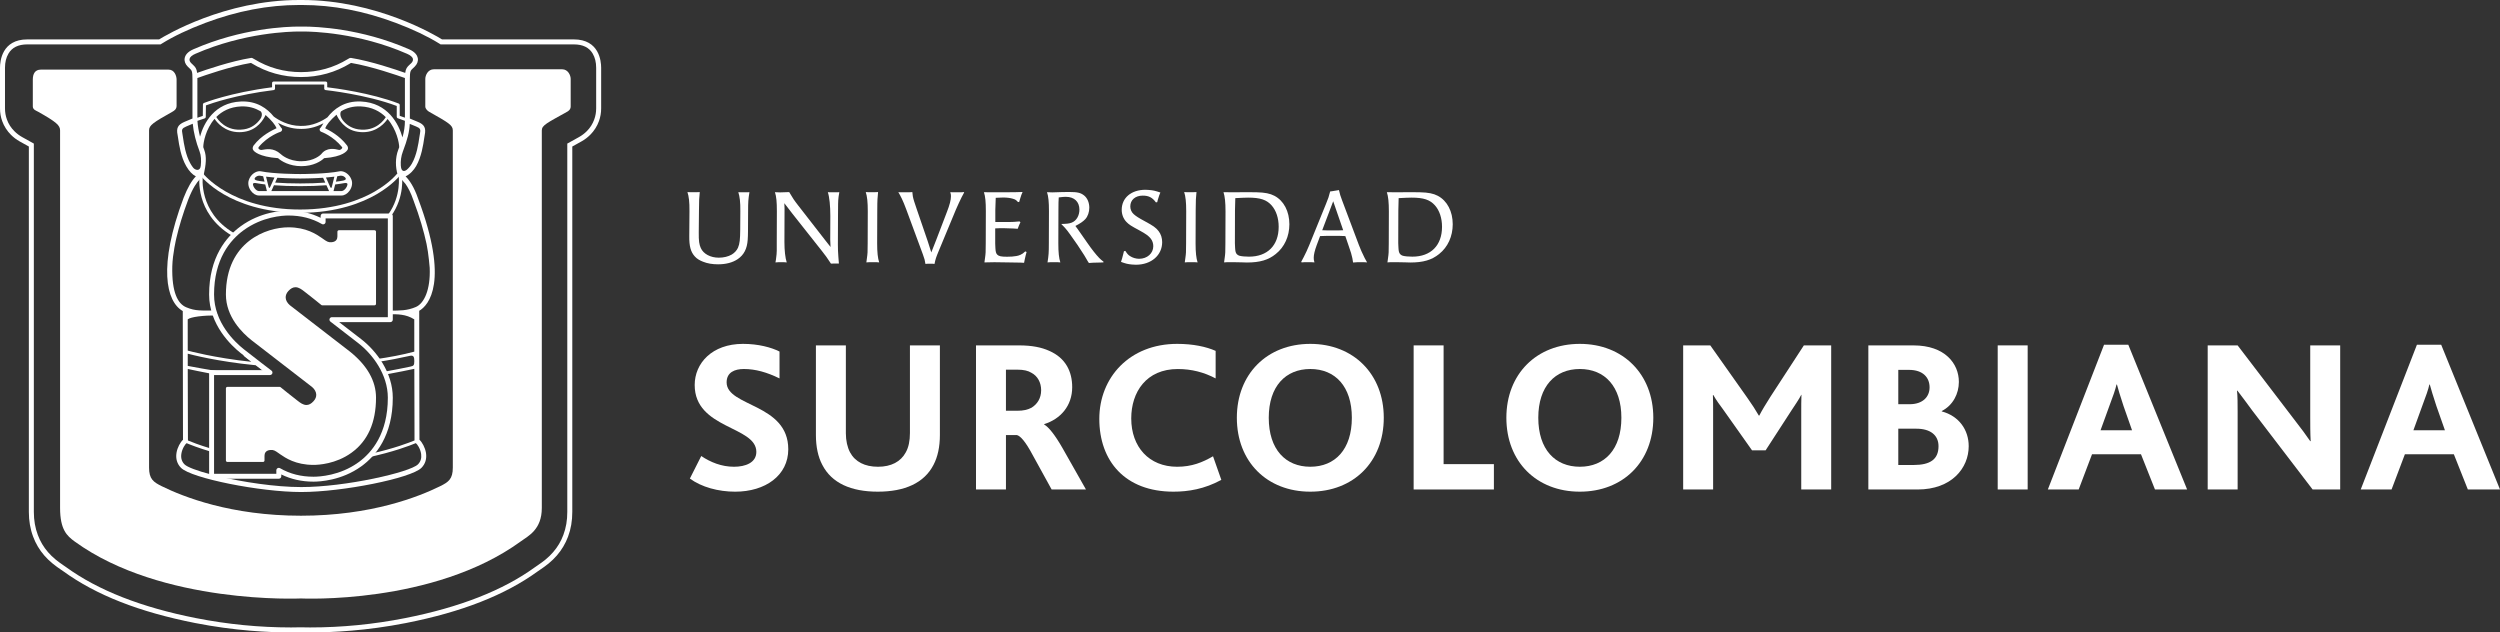 <?xml version="1.0" encoding="utf-8"?>
<svg width="229.869px" height="58.151px" viewBox="0 0 229.869 58.151" version="1.1" xmlns:xlink="http://www.w3.org/1999/xlink" xmlns="http://www.w3.org/2000/svg">
  <rect x="0" y="0" width="229.869" height="58.151" fill="#333333" stroke="none"/>
  <g id="usco" fill-opacity="1">
    <path d="M0 0L229.869 0L229.869 58.151L0 58.151L0 0Z" id="usco" fill="none" fill-rule="evenodd" stroke="none" />
    <g id="usco">
      <g id="Group-100">
        <g id="Group-99">
          <path d="M27.631 58.139C27.818 58.145 28.112 58.151 28.519 58.151C30.542 58.151 33.712 57.999 37.334 57.285C42.474 56.272 46.442 54.713 49.464 52.52C49.5 52.493 49.567 52.448 49.655 52.389L49.703 52.355C49.892 52.227 50.148 52.054 50.441 51.814C50.728 51.577 50.98 51.334 51.207 51.07C51.644 50.568 51.997 49.973 52.229 49.349C52.492 48.651 52.623 47.884 52.621 47.066L52.621 13.472L53.456 13.008C53.759 12.839 54.034 12.632 54.27 12.395C54.623 12.046 54.908 11.598 55.072 11.137C55.207 10.765 55.275 10.371 55.275 9.971L55.275 6.23C55.275 5.618 55.096 3.623 52.763 3.623L40.644 3.623C40.055 3.257 34.615 0 27.776 0L27.499 0C20.659 0 15.219 3.258 14.631 3.623L2.512 3.623C0.181 3.623 0 5.618 0 6.23L0 9.971C0 10.371 0.067 10.765 0.203 11.137C0.366 11.598 0.653 12.046 1.005 12.394C1.242 12.632 1.516 12.839 1.819 13.008L2.653 13.472L2.653 47.066C2.653 47.884 2.784 48.652 3.048 49.349C3.278 49.973 3.632 50.568 4.068 51.07C4.294 51.333 4.547 51.576 4.837 51.814C5.127 52.054 5.385 52.228 5.571 52.355L5.62 52.389C5.707 52.448 5.774 52.493 5.811 52.52C8.833 54.713 12.801 56.272 17.942 57.285C21.565 57.999 24.735 58.151 26.758 58.151C27.165 58.151 27.46 58.145 27.631 58.139L27.631 58.139ZM37.245 56.835C34.345 57.407 31.437 57.692 28.519 57.692C28.212 57.692 27.921 57.688 27.644 57.68L27.631 57.68L27.617 57.68C27.363 57.688 27.077 57.692 26.758 57.692C23.839 57.691 20.929 57.406 18.03 56.835C13.004 55.844 9.021 54.282 6.08 52.149C6.054 52.13 5.996 52.09 5.906 52.028L5.879 52.01L5.83 51.977L5.796 51.953C5.523 51.766 5.301 51.602 5.129 51.46C4.857 51.237 4.619 51.007 4.416 50.771C4.006 50.298 3.693 49.771 3.479 49.19C3.234 48.546 3.112 47.838 3.112 47.066L3.112 13.202L2.043 12.607C1.777 12.459 1.54 12.28 1.33 12.07C1.013 11.756 0.781 11.395 0.635 10.984C0.518 10.662 0.459 10.325 0.459 9.971L0.459 6.23C0.459 5.726 0.565 5.293 0.778 4.929C1.108 4.365 1.686 4.082 2.511 4.082L14.762 4.082L14.873 4.013C15.965 3.335 17.302 2.698 18.882 2.104C21.8 1.008 24.672 0.459 27.499 0.459L27.776 0.459C30.602 0.459 33.474 1.007 36.392 2.104C37.974 2.699 39.311 3.335 40.402 4.013L40.513 4.082L52.763 4.082C53.589 4.082 54.167 4.365 54.497 4.929C54.71 5.292 54.816 5.726 54.816 6.23L54.816 9.971C54.816 10.322 54.757 10.658 54.64 10.981C54.493 11.395 54.262 11.757 53.947 12.069C53.737 12.279 53.499 12.458 53.232 12.607L52.161 13.202L52.161 47.066C52.164 47.832 52.043 48.539 51.799 49.187C51.583 49.771 51.27 50.298 50.86 50.769C50.657 51.005 50.42 51.236 50.148 51.46C49.959 51.615 49.725 51.786 49.446 51.975L49.393 52.012C49.294 52.078 49.227 52.124 49.191 52.151C46.253 54.283 42.271 55.844 37.245 56.835L37.245 56.835Z" id="Vector" fill="#FFFFFF" fill-rule="evenodd" stroke="none" />
          <path d="M39.105 7.258L39.105 9.79C39.105 10.021 39.342 10.212 39.451 10.273C41.262 11.293 41.635 11.513 41.635 11.991L41.635 42.999C41.635 44.041 41.242 44.325 40.474 44.703C38.5 45.676 34.129 47.419 27.672 47.419C21.213 47.419 16.843 45.676 14.868 44.703C14.103 44.325 13.706 44.041 13.706 42.999L13.706 11.991C13.706 11.518 14.074 11.274 15.851 10.274C15.973 10.204 16.237 10.066 16.237 9.733L16.237 7.316C16.237 6.988 16.05 6.401 15.498 6.401L3.758 6.401C3.208 6.401 3.017 6.803 3.017 7.316L3.017 9.79C3.017 10.092 3.354 10.188 3.505 10.274C5.19 11.224 5.524 11.527 5.524 11.991L5.524 46.704C5.524 48.703 6.156 49.274 6.869 49.791C14.898 55.622 27.671 55.027 27.671 55.027C27.671 55.027 39.838 55.622 47.867 49.791C48.579 49.274 49.818 48.703 49.818 46.704L49.818 11.991C49.818 11.511 50.306 11.305 52.149 10.274C52.252 10.215 52.473 10.08 52.473 9.79L52.473 7.259C52.473 6.931 52.235 6.37 51.685 6.37L39.891 6.37C39.342 6.37 39.105 6.931 39.105 7.258L39.105 7.258Z" id="Shape" fill="#FFFFFF" stroke="none" />
          <path d="M28.827 42.746C27.176 42.746 26.245 42.103 25.744 41.757L25.611 41.663C25.304 41.446 25.152 41.34 24.842 41.375C24.411 41.422 24.321 41.691 24.321 41.909L24.321 42.339C24.321 42.414 24.26 42.476 24.183 42.476L20.91 42.476C20.834 42.476 20.772 42.414 20.772 42.339L20.772 35.709C20.772 35.633 20.834 35.572 20.91 35.572L25.713 35.572C25.743 35.572 25.774 35.583 25.799 35.603C25.81 35.613 26.972 36.556 27.339 36.828L27.415 36.886C27.596 37.027 27.874 37.238 28.176 37.238C28.403 37.238 28.615 37.126 28.827 36.891C29.008 36.695 29.092 36.484 29.077 36.263C29.063 36.025 28.927 35.784 28.698 35.586L23.147 31.298C22.261 30.601 20.772 29.126 20.772 27.078C20.772 22.194 24.531 20.901 26.519 20.901C28.17 20.901 29.099 21.546 29.602 21.891L29.734 21.984C30.041 22.2 30.19 22.304 30.504 22.271C30.934 22.224 31.024 21.955 31.024 21.737L31.024 21.308C31.024 21.231 31.086 21.169 31.161 21.169L34.436 21.169C34.512 21.169 34.574 21.231 34.574 21.308L34.574 27.936C34.574 28.014 34.512 28.074 34.436 28.074L29.633 28.074C29.602 28.074 29.572 28.063 29.547 28.044C29.535 28.035 28.373 27.089 28.006 26.819L27.928 26.76C27.747 26.621 27.472 26.409 27.17 26.409C26.942 26.409 26.731 26.522 26.517 26.755C26.338 26.951 26.254 27.163 26.268 27.384C26.282 27.623 26.418 27.862 26.647 28.06L32.199 32.348C33.776 33.621 34.574 35.039 34.574 36.568C34.574 38.849 33.814 40.551 32.315 41.631C30.882 42.665 29.283 42.746 28.827 42.746L28.827 42.746Z" id="Shape" fill="#FFFFFF" stroke="none" />
          <g id="Group-92" transform="translate(15.369 2.443)">
            <path d="M13.458 41.844C12.383 41.844 11.387 41.622 10.494 41.182L10.494 41.349C10.494 41.475 10.392 41.575 10.266 41.575L4.087 41.575C3.963 41.575 3.86 41.475 3.86 41.349L3.86 31.815C3.86 31.69 3.963 31.589 4.087 31.589L8.786 31.589C8.203 31.142 7.279 30.432 6.759 30.019C5.888 29.326 3.859 27.414 3.859 24.637C3.859 21.207 5.431 19.337 6.748 18.371C8.588 17.024 10.581 16.919 11.149 16.919C12.225 16.919 13.219 17.142 14.113 17.584L14.113 17.415C14.113 17.29 14.214 17.189 14.339 17.189L20.519 17.189C20.644 17.189 20.747 17.29 20.747 17.415L20.747 26.948C20.747 27.075 20.644 27.176 20.519 27.176L15.815 27.176C16.334 27.576 17.146 28.203 17.845 28.743C19.247 29.829 20.747 31.813 20.747 34.126C20.747 37.619 19.17 39.488 17.847 40.44C16.042 41.742 14.031 41.844 13.458 41.844L13.458 41.844ZM10.266 40.577C10.306 40.577 10.344 40.587 10.379 40.606C11.301 41.134 12.308 41.39 13.458 41.39C13.997 41.39 15.886 41.295 17.582 40.071C18.82 39.18 20.292 37.426 20.292 34.126C20.292 31.978 18.884 30.122 17.567 29.103C16.439 28.227 15.012 27.127 15.012 27.127C14.935 27.068 14.904 26.967 14.935 26.874C14.967 26.782 15.052 26.72 15.151 26.72L20.292 26.72L20.292 17.641L14.569 17.641L14.569 17.958C14.569 18.041 14.526 18.114 14.454 18.156C14.384 18.195 14.299 18.197 14.228 18.156C13.307 17.63 12.3 17.373 11.149 17.373C10.618 17.373 8.747 17.472 7.017 18.738C5.784 19.639 4.313 21.396 4.313 24.636C4.313 27.215 6.221 29.01 7.042 29.662C7.833 30.293 9.577 31.621 9.595 31.635C9.672 31.693 9.702 31.794 9.672 31.887C9.64 31.979 9.553 32.041 9.457 32.041L4.313 32.041L4.313 41.12L10.039 41.12L10.039 40.802C10.039 40.721 10.082 40.648 10.151 40.606C10.187 40.587 10.226 40.577 10.266 40.577L10.266 40.577Z" id="Shape" fill="#FFFFFF" fill-rule="evenodd" stroke="none" />
            <path d="M5.967 19.232C4.175 18.178 3.457 16.746 3.17 15.73C2.859 14.627 2.973 13.781 2.977 13.746L3.275 13.788C3.271 13.82 2.867 17.059 6.121 18.972L5.967 19.232L5.967 19.232Z" id="Shape" fill="#FFFFFF" stroke="none" />
            <path d="M20.593 17.422L20.347 17.247C21.557 15.549 21.287 13.72 21.284 13.702L21.584 13.661C21.596 13.738 21.873 15.628 20.593 17.422L20.593 17.422Z" id="Shape" fill="#FFFFFF" stroke="none" />
            <path d="M12.23 17.125C8.848 17.125 6.538 16.196 5.195 15.417C3.735 14.567 3.086 13.725 3.058 13.69L3.298 13.506C3.325 13.539 5.904 16.823 12.23 16.823C15.537 16.823 17.79 15.921 19.095 15.165C20.512 14.345 21.155 13.514 21.161 13.506L21.402 13.69C21.374 13.725 20.724 14.568 19.264 15.417C17.923 16.196 15.614 17.125 12.23 17.125L12.23 17.125Z" id="Shape" fill="#FFFFFF" stroke="none" />
            <path d="M23.2 37.993C23.2 37.755 23.198 37.293 23.195 36.662C23.191 35.146 23.183 32.706 23.181 30.024L23.181 29.842C23.18 28.827 23.177 27.177 23.177 26.134C24.043 25.634 25.96 23.483 23.079 15.833C22.697 14.716 22.256 14.098 21.924 13.774C22.344 13.573 22.685 13.188 22.889 12.836C23.386 11.979 23.55 10.855 23.637 10.251C23.656 10.123 23.669 10.022 23.684 9.959C23.815 9.331 23.649 9.008 23.066 8.769L22.316 8.457L22.316 4.813C22.316 4.095 22.383 4.036 22.602 3.835C22.648 3.791 22.704 3.743 22.763 3.682C22.998 3.448 23.098 3.169 23.045 2.895C22.998 2.662 22.82 2.332 22.233 2.082C17.803 0.149 13.688 0 12.531 0C12.405 0 12.335 0.002 12.334 0.002C12.323 0.002 12.251 0 12.125 0C10.969 0 6.855 0.149 2.425 2.082C1.835 2.332 1.659 2.662 1.614 2.895C1.559 3.169 1.659 3.448 1.893 3.682C1.947 3.738 2.001 3.785 2.047 3.828C2.268 4.033 2.327 4.086 2.327 4.813L2.328 8.454C2.151 8.524 1.843 8.65 1.571 8.771C0.989 9.027 0.828 9.338 0.96 9.959C0.973 10.022 0.989 10.123 1.007 10.251C1.094 10.855 1.258 11.979 1.755 12.836C2.025 13.3 2.318 13.607 2.64 13.772C2.256 14.162 1.874 14.825 1.519 15.732C-0.856 22.037 -0.101 25.287 1.436 26.157C1.438 30.029 1.446 34.581 1.454 36.667C1.455 37.296 1.456 37.755 1.457 37.994C1.215 38.211 0.94 38.701 0.86 39.192C0.772 39.736 0.916 40.215 1.276 40.576C2.231 41.531 8.532 42.797 12.327 42.797C16.124 42.797 22.422 41.531 23.38 40.576C23.739 40.215 23.884 39.736 23.798 39.192C23.718 38.702 23.441 38.212 23.2 37.993L23.2 37.993ZM22.894 9.189C23.276 9.346 23.327 9.449 23.241 9.867C23.225 9.936 23.208 10.047 23.188 10.187C23.106 10.761 22.949 11.83 22.497 12.609C22.388 12.798 22.224 13.007 22.027 13.172C21.899 13.28 21.527 13.464 21.485 12.792C21.457 12.351 21.513 11.914 21.676 11.484C22.093 10.386 22.27 9.695 22.308 8.948L22.894 9.189L22.894 9.189ZM17.824 6.89C16.289 6.813 15.314 7.597 14.737 8.346C14.292 8.658 13.389 9.17 12.275 9.136C11.126 9.136 10.217 8.582 9.8 8.274C9.216 7.546 8.254 6.817 6.766 6.89C4.36 7.002 3.367 8.86 3.023 10.118C2.897 9.616 2.815 9.132 2.784 8.67L3.458 8.442C3.512 8.424 3.55 8.371 3.551 8.313L3.566 7.248C4.027 7.078 6.33 6.265 9.799 5.84C9.869 5.83 9.918 5.772 9.918 5.704L9.918 5.331L14.444 5.331L14.444 5.704C14.444 5.774 14.497 5.833 14.566 5.84C14.605 5.844 18.304 6.241 21.111 7.302L21.111 8.299C21.111 8.355 21.145 8.405 21.196 8.427C21.206 8.429 21.417 8.516 21.862 8.666C21.858 9.178 21.796 9.629 21.637 10.191C21.294 8.954 20.294 7.003 17.824 6.89L17.824 6.89ZM20.102 8.327C19.97 8.551 19.199 9.691 17.574 9.45C16.886 9.346 16.415 8.966 16.135 8.594C15.83 8.193 15.925 7.833 16.015 7.779C16.479 7.496 17.068 7.308 17.802 7.341C18.831 7.391 19.573 7.796 20.102 8.327L20.102 8.327ZM14.154 9.67C14.166 9.674 15.231 10.037 16.087 11.088C16.155 11.187 15.938 11.379 15.784 11.338C15.434 11.247 14.666 11.08 14.177 11.719C14.173 11.725 14.167 11.729 14.164 11.735C14.116 11.785 13.523 12.383 12.338 12.383C11.132 12.383 10.476 11.757 10.442 11.723C9.754 11.102 9.096 11.284 8.704 11.34C8.516 11.367 8.313 11.23 8.421 11.074C9.282 10.035 10.418 9.676 10.43 9.672C10.538 9.627 10.596 9.507 10.561 9.395C10.556 9.386 10.45 9.291 10.197 8.856C10.71 9.135 11.425 9.409 12.27 9.409C12.309 9.41 12.344 9.41 12.384 9.41C13.189 9.41 13.876 9.157 14.372 8.891C14.134 9.309 14.032 9.386 14.028 9.395C13.995 9.505 14.05 9.623 14.154 9.67L14.154 9.67ZM8.557 8.512C8.279 8.902 7.799 9.34 7.059 9.45C5.397 9.696 4.629 8.498 4.519 8.313C5.04 7.788 5.772 7.39 6.785 7.343C7.516 7.31 8.093 7.504 8.561 7.771C8.725 7.862 8.787 8.191 8.557 8.512L8.557 8.512ZM2.779 4.731C3.39 4.511 5.801 3.662 7.711 3.342C7.725 3.351 7.744 3.362 7.762 3.374C9.139 4.216 10.668 4.641 12.309 4.641C13.948 4.641 15.477 4.216 16.853 3.374C16.874 3.362 16.891 3.35 16.905 3.342C18.816 3.662 21.248 4.511 21.863 4.731C21.863 4.759 21.862 4.787 21.862 4.815L21.862 8.376C21.632 8.298 21.472 8.24 21.384 8.207L21.384 7.208C21.384 7.151 21.35 7.1 21.296 7.079C18.737 6.093 15.395 5.662 14.718 5.581L14.718 5.195C14.718 5.119 14.657 5.057 14.581 5.057L9.781 5.057C9.706 5.057 9.646 5.119 9.646 5.195L9.646 5.583C5.806 6.068 3.403 7.017 3.378 7.027C3.326 7.048 3.293 7.097 3.291 7.153L3.277 8.214L2.779 8.383L2.779 4.814C2.78 4.786 2.779 4.759 2.779 4.731L2.779 4.731ZM2.214 3.363C2.142 3.291 2.026 3.146 2.058 2.982C2.094 2.804 2.285 2.635 2.607 2.499C7.069 0.552 11.319 0.454 12.125 0.454C12.252 0.454 12.318 0.455 12.336 0.455C12.338 0.455 12.406 0.454 12.531 0.454C13.338 0.454 17.59 0.552 22.054 2.501C22.371 2.635 22.566 2.805 22.6 2.982C22.631 3.146 22.517 3.291 22.444 3.363C22.391 3.417 22.341 3.462 22.296 3.502C22.058 3.72 21.939 3.868 21.889 4.259C21.092 3.977 18.749 3.179 16.905 2.882C16.892 2.881 16.881 2.881 16.868 2.881C16.794 2.881 16.748 2.906 16.618 2.987C15.314 3.785 13.863 4.188 12.311 4.188C10.755 4.188 9.305 3.785 8 2.987C7.848 2.893 7.799 2.87 7.713 2.882C5.872 3.179 3.548 3.975 2.757 4.259C2.71 3.862 2.59 3.713 2.354 3.496C2.312 3.457 2.265 3.414 2.214 3.363L2.214 3.363ZM2.391 12.973C2.308 12.869 2.228 12.748 2.147 12.608C1.694 11.829 1.538 10.761 1.455 10.186C1.436 10.046 1.418 9.936 1.404 9.865C1.317 9.454 1.366 9.359 1.755 9.187C1.957 9.097 2.181 9.005 2.354 8.934C2.432 9.744 2.644 10.6 2.982 11.484C3.126 11.862 3.143 12.314 3.091 12.803C3.032 13.35 2.572 13.201 2.391 12.973L2.391 12.973ZM23.058 40.256C22.335 40.981 16.394 42.342 12.328 42.342C9.956 42.342 6.944 41.879 4.703 41.348L4.021 41.348L4.021 41.177C2.769 40.85 1.856 40.511 1.598 40.256C1.349 40.007 1.251 39.687 1.303 39.306C1.371 38.792 1.689 38.365 1.785 38.31C1.788 38.308 1.79 38.306 1.793 38.306C2.112 38.441 2.883 38.75 4.021 39.086L4.021 38.799C2.952 38.48 2.219 38.188 1.912 38.057C1.912 37.846 1.91 37.362 1.908 36.664C1.904 35.446 1.898 33.588 1.894 31.481C2.289 31.565 3.127 31.746 4.021 31.914L4.021 31.814L5.036 31.755C3.8 31.544 2.379 31.306 1.894 31.201C1.894 30.832 1.893 30.459 1.893 30.078C2.24 30.171 4.665 30.802 8.143 31.141C8.451 31.378 8.759 31.616 9.021 31.814L9.39 31.814C9.39 31.814 7.937 30.706 7.071 30.027C7.001 30.125 7.018 30.26 7.112 30.335C7.284 30.472 7.501 30.642 7.734 30.824C4.266 30.452 1.954 29.81 1.923 29.801C1.913 29.799 1.904 29.8 1.893 29.799C1.893 28.859 1.891 27.887 1.891 26.922C2.18 26.682 3.373 26.558 4.476 26.558C4.546 26.558 4.606 26.609 4.647 26.558C4.587 26.437 4.53 26.352 4.477 26.226L4.476 26.104C3.134 26.104 2.619 26.176 1.751 25.809C0.991 25.489 0.414 24.468 0.473 22.042C0.502 20.895 0.84 19.475 0.84 19.475C1.081 18.428 1.437 17.24 1.943 15.897C2.365 14.821 2.741 14.309 2.988 14.065L3.358 13.647C3.571 12.682 3.653 11.976 3.404 11.322C3.376 11.244 3.349 11.165 3.321 11.088C3.321 10.655 3.548 9.422 4.361 8.485C4.55 8.777 5.274 9.711 6.629 9.711C6.778 9.711 6.933 9.701 7.094 9.676C8.312 9.495 8.868 8.536 9.05 8.13C9.625 8.646 9.935 9.035 10.06 9.344C9.649 9.548 8.687 9.973 7.947 10.939L7.947 10.94C7.945 10.941 7.945 10.941 7.945 10.941C7.939 10.948 7.78 11.197 7.929 11.37L7.929 11.372L7.929 11.373C7.978 11.463 8.428 11.975 10.196 12.101C10.488 12.367 11.232 12.836 12.339 12.836C13.459 12.836 14.163 12.366 14.432 12.101C16.221 11.968 16.529 11.414 16.58 11.342C16.685 11.197 16.597 11.004 16.55 10.941C15.813 9.979 14.915 9.555 14.529 9.35C14.654 9.037 14.973 8.627 15.571 8.104C15.744 8.493 16.293 9.491 17.539 9.675C17.703 9.7 17.858 9.711 18.004 9.711C19.341 9.711 20.061 8.802 20.265 8.499C21.108 9.461 21.336 10.726 21.336 11.087L21.339 11.09C21.312 11.165 21.284 11.242 21.252 11.321C20.961 12.083 20.986 12.928 21.198 13.646L21.918 14.469C22.143 14.789 22.406 15.27 22.651 15.987C23.227 17.519 23.605 18.846 23.851 19.986C24.036 20.838 24.142 22.192 24.142 22.192C24.22 24.198 23.63 25.454 22.871 25.782C22.064 26.131 21.382 26.116 20.477 26.116C20.467 26.116 20.46 26.119 20.451 26.12L20.451 26.222L20.428 26.222C20.428 26.348 20.269 26.448 20.395 26.448C21.166 26.448 21.954 26.431 22.722 26.921C22.722 27.933 22.724 28.908 22.725 29.89C21.622 30.187 20.403 30.41 19.224 30.579C19.282 30.659 19.337 30.744 19.394 30.83C20.396 30.679 21.4 30.483 22.303 30.279C22.651 30.199 22.726 30.356 22.726 30.756C22.726 31.155 22.662 31.204 22.35 31.268C21.784 31.387 20.826 31.584 19.905 31.746C19.944 31.832 19.985 31.918 20.02 32.005C21.137 31.805 22.289 31.563 22.727 31.47C22.732 33.569 22.739 35.425 22.742 36.663C22.742 37.357 22.744 37.844 22.744 38.055C22.275 38.251 20.835 38.808 18.721 39.274C18.614 39.398 18.504 39.517 18.393 39.625C20.754 39.137 22.363 38.512 22.861 38.303C22.864 38.306 22.866 38.308 22.87 38.31C22.968 38.364 23.284 38.792 23.355 39.306C23.406 39.688 23.307 40.007 23.058 40.256L23.058 40.256ZM15.964 13.297C15.924 13.297 15.888 13.301 15.858 13.307C14.645 13.553 12.474 13.56 12.235 13.56C11.994 13.56 9.825 13.553 8.611 13.307C8.578 13.302 8.543 13.297 8.504 13.297C8.153 13.297 7.685 13.581 7.51 14.11C7.405 14.42 7.475 14.788 7.696 15.095C7.895 15.371 8.169 15.534 8.429 15.534L12.234 15.534L16.037 15.534C16.299 15.534 16.571 15.37 16.771 15.095C16.991 14.788 17.061 14.42 16.959 14.11C16.782 13.582 16.314 13.297 15.964 13.297L15.964 13.297ZM15.642 13.764C15.745 13.747 15.844 13.724 15.938 13.711C16.098 13.689 16.339 13.774 16.425 13.971C16.442 14.012 16.429 14.109 16.193 14.16C16.026 14.196 15.8 14.227 15.516 14.261L15.642 13.764L15.642 13.764ZM10.13 13.901C11.113 13.968 12.235 13.971 12.235 13.971C12.235 13.971 13.355 13.968 14.337 13.901L14.539 14.347C13.851 14.398 13.032 14.425 12.235 14.425C11.437 14.425 10.618 14.398 9.929 14.347L10.13 13.901L10.13 13.901ZM8.044 13.971C8.131 13.774 8.37 13.689 8.531 13.711C8.625 13.724 8.724 13.747 8.826 13.764L8.953 14.261C8.667 14.227 8.443 14.196 8.274 14.16C8.041 14.108 8.026 14.012 8.044 13.971L8.044 13.971ZM8.43 15.124C8.308 15.124 8.146 15.015 8.032 14.854C7.962 14.759 7.917 14.656 7.893 14.556C7.858 14.405 7.973 14.359 8.157 14.39C8.361 14.425 8.641 14.476 9.019 14.518L9.172 15.124L8.43 15.124L8.43 15.124ZM9.323 14.718C9.279 14.548 9.093 13.802 9.093 13.802C9.341 13.833 9.603 13.86 9.867 13.881C9.867 13.881 9.547 14.595 9.49 14.718C9.426 14.858 9.37 14.897 9.323 14.718L9.323 14.718ZM12.235 15.124L9.581 15.124L9.821 14.589L9.824 14.59C10.54 14.646 11.398 14.673 12.235 14.673C13.071 14.673 13.927 14.646 14.645 14.59L14.645 14.589L14.887 15.124L12.235 15.124L12.235 15.124ZM14.978 14.718C14.922 14.594 14.601 13.881 14.601 13.881C14.865 13.86 15.129 13.833 15.376 13.802C15.376 13.802 15.19 14.548 15.147 14.718C15.1 14.897 15.042 14.858 14.978 14.718L14.978 14.718ZM16.437 14.854C16.322 15.015 16.161 15.124 16.038 15.124L15.297 15.124L15.45 14.518C15.827 14.476 16.109 14.425 16.311 14.39C16.495 14.359 16.611 14.405 16.575 14.556C16.552 14.656 16.507 14.759 16.437 14.854L16.437 14.854Z" id="Shape" fill="#FFFFFF" fill-rule="evenodd" stroke="none" />
          </g>
        </g>
      </g>
      <g id="Group-90" transform="translate(63.209 17.449)">
        <path d="M5.577 1.976L5.567 3.812C5.567 4.091 5.557 4.359 5.54 4.6C5.484 5.426 5.195 5.983 4.63 6.372C4.166 6.688 3.552 6.854 2.821 6.854C2.302 6.854 1.837 6.781 1.43 6.614C1.143 6.502 0.873 6.354 0.678 6.131C0.297 5.713 0.158 5.185 0.168 4.257L0.186 1.966C0.195 1.122 0.131 0.612 0 0.213L0.234 0.223L0.836 0.223L1.133 0.213L1.078 0.891C1.067 1.048 1.067 1.382 1.06 1.893L1.04 3.887C1.031 4.741 1.079 5.009 1.225 5.353C1.467 5.9 2.117 6.244 2.885 6.244C3.34 6.244 3.749 6.141 4.074 5.956C4.334 5.798 4.538 5.575 4.649 5.325C4.807 4.953 4.845 4.564 4.853 3.646L4.863 1.976C4.873 1.132 4.808 0.622 4.677 0.222L4.919 0.232L5.438 0.232L5.7 0.222C5.596 0.881 5.577 1.075 5.577 1.976L5.577 1.976Z" id="Shape" fill="#FFFFFF" stroke="none" />
        <path d="M13.898 0.63C13.871 0.853 13.852 1.075 13.852 1.306C13.852 1.493 13.843 1.864 13.843 2.421L13.833 5.036C13.833 5.185 13.833 5.37 13.843 5.602C13.871 6.085 13.88 6.261 13.926 6.781L13.575 6.781L13.194 6.789C12.842 6.252 12.694 6.047 12.386 5.658L9.65 2.198L8.908 1.234L8.928 1.707L8.917 4.806C8.917 5.575 8.992 6.271 9.13 6.68L8.889 6.661L8.361 6.661L8.092 6.68C8.13 6.494 8.148 6.356 8.156 6.262C8.185 6.049 8.212 5.826 8.212 5.594L8.212 4.795L8.222 1.966C8.222 1.122 8.176 0.621 8.046 0.222L8.527 0.241L9.355 0.213C9.678 0.77 9.818 0.974 10.179 1.438L12.638 4.601L13.157 5.26L13.129 4.601L13.138 2.413C13.138 1.485 13.055 0.659 12.908 0.222L13.129 0.232L13.696 0.232L13.965 0.222C13.926 0.407 13.908 0.537 13.898 0.63L13.898 0.63Z" id="Shape" fill="#FFFFFF" stroke="none" />
        <path d="M17.388 6.66L16.711 6.66L16.451 6.678L16.506 6.261C16.561 5.862 16.572 5.769 16.572 4.915L16.581 1.965C16.581 1.139 16.525 0.611 16.396 0.211L16.628 0.222L17.231 0.222L17.528 0.211L17.472 0.89C17.463 1.047 17.454 1.381 17.454 1.891L17.443 4.925C17.443 5.769 17.501 6.279 17.63 6.678L17.388 6.66L17.388 6.66Z" id="Shape" fill="#FFFFFF" stroke="none" />
        <path d="M25.205 0.696L24.953 1.224L24.695 1.799L23.126 5.575C22.849 6.243 22.812 6.355 22.718 6.818L22.523 6.799L22.116 6.799L21.882 6.818C21.827 6.475 21.809 6.373 21.643 5.929L20.131 1.837C19.815 0.974 19.584 0.538 19.389 0.222L19.621 0.232L20.354 0.232L20.678 0.212C20.696 0.38 20.704 0.509 20.722 0.593C20.761 0.826 20.881 1.206 21.076 1.762L22.096 4.74L22.421 5.76L22.857 4.656L23.858 2.04C24.11 1.39 24.229 0.945 24.229 0.593C24.229 0.463 24.22 0.389 24.166 0.222L24.461 0.232L25.157 0.232L25.425 0.212L25.443 0.25C25.334 0.445 25.25 0.593 25.205 0.696L25.205 0.696Z" id="Shape" fill="#FFFFFF" stroke="none" />
        <path d="M31.102 6.02L31.019 6.381L30.953 6.715C30.785 6.706 30.664 6.697 30.59 6.697C30.553 6.697 30.183 6.688 29.47 6.679L28.226 6.661L27.307 6.679L27.363 6.262C27.418 5.853 27.428 5.77 27.428 4.916L27.437 1.966C27.437 1.121 27.392 0.621 27.261 0.222L27.752 0.23L29.042 0.23C30.091 0.23 30.193 0.222 30.814 0.203L30.693 0.5L30.572 0.88L30.508 1.112L30.395 1.131C30.23 0.945 30.145 0.889 29.924 0.824C29.672 0.749 29.367 0.712 29.022 0.712C28.875 0.712 28.625 0.722 28.346 0.739L28.308 1.862L28.308 2.966L29.532 2.966C29.923 2.966 30.09 2.948 30.534 2.91L30.618 2.984L30.487 3.272L30.366 3.588C30.182 3.569 30.042 3.56 29.95 3.56C29.634 3.542 29.337 3.532 29.04 3.532C28.79 3.532 28.669 3.532 28.298 3.551L28.298 4.942C28.298 5.053 28.307 5.193 28.316 5.369C28.335 5.703 28.372 5.842 28.483 5.962C28.632 6.11 28.844 6.157 29.384 6.157C29.726 6.157 29.994 6.139 30.246 6.092C30.365 6.073 30.496 6.036 30.617 5.981C30.783 5.906 30.876 5.841 31.062 5.665L31.183 5.721L31.102 6.02L31.102 6.02Z" id="Shape" fill="#FFFFFF" stroke="none" />
        <path d="M38.249 6.678L38.008 6.688L37.303 6.706L36.913 6.733L36.803 6.567L36.681 6.354C36.635 6.262 36.561 6.15 36.477 6.01C36.086 5.379 35.678 4.795 35.187 4.109C34.771 3.524 34.594 3.375 34.371 3.145C34.816 3.135 35.095 3.116 35.326 3.023C35.772 2.856 36.041 2.365 36.041 1.826C36.041 1.112 35.577 0.648 34.798 0.648C34.631 0.648 34.482 0.658 34.139 0.704C34.12 1.094 34.111 1.187 34.111 1.891L34.102 4.925C34.102 5.77 34.158 6.28 34.286 6.678L34.047 6.661L33.369 6.661L33.108 6.678C33.211 6.02 33.23 5.797 33.23 4.916L33.24 1.966C33.24 1.121 33.193 0.621 33.062 0.222L33.545 0.24L34.427 0.212C34.668 0.203 34.882 0.203 35.084 0.203C35.874 0.203 36.162 0.277 36.477 0.527C36.783 0.778 36.95 1.194 36.95 1.649C36.95 2.038 36.82 2.447 36.578 2.706C36.375 2.921 36.115 3.097 35.67 3.328L35.882 3.615L36.764 4.877C37.172 5.471 37.58 5.981 37.859 6.268C38.007 6.417 38.073 6.473 38.257 6.612L38.249 6.678L38.249 6.678Z" id="Shape" fill="#FFFFFF" stroke="none" />
        <path d="M41.239 6.892C41.127 6.892 41.007 6.883 40.877 6.874C40.496 6.836 40.319 6.799 39.865 6.632L39.967 6.308L40.078 5.882L40.135 5.65L40.264 5.622C40.432 5.882 40.516 5.984 40.69 6.095C40.923 6.253 41.247 6.346 41.526 6.346C42.278 6.346 42.833 5.845 42.833 5.186C42.833 4.926 42.749 4.676 42.593 4.481C42.398 4.24 42.147 4.055 41.581 3.748C40.737 3.295 40.616 3.211 40.366 2.96C40.087 2.672 39.93 2.273 39.93 1.846C39.93 0.742 40.803 0 42.12 0C42.231 0 42.342 0.01 42.454 0.019C42.815 0.047 43.009 0.094 43.484 0.251L43.38 0.51L43.242 0.946L43.196 1.141L43.075 1.159C42.742 0.704 42.408 0.538 41.86 0.538C41.173 0.538 40.719 0.937 40.719 1.53C40.719 1.809 40.829 2.059 41.035 2.245C41.247 2.431 41.47 2.579 42.074 2.904C42.834 3.313 43.065 3.479 43.316 3.794C43.54 4.082 43.65 4.435 43.65 4.815C43.65 6.02 42.649 6.892 41.239 6.892L41.239 6.892Z" id="Shape" fill="#FFFFFF" stroke="none" />
        <path d="M46.666 6.66L45.989 6.66L45.728 6.678L45.784 6.261C45.84 5.862 45.85 5.769 45.85 4.915L45.86 1.965C45.86 1.139 45.803 0.611 45.674 0.211L45.906 0.222L46.509 0.222L46.805 0.211L46.75 0.89C46.741 1.047 46.732 1.381 46.732 1.891L46.722 4.925C46.722 5.769 46.779 6.279 46.907 6.678L46.666 6.66L46.666 6.66Z" id="Shape" fill="#FFFFFF" stroke="none" />
        <path d="M54.092 5.908C53.416 6.457 52.627 6.688 51.44 6.688C51.218 6.688 50.837 6.66 50.279 6.66L49.603 6.66L49.342 6.678L49.398 6.261C49.453 5.862 49.463 5.769 49.463 4.915L49.474 2.003C49.474 1.157 49.418 0.62 49.288 0.221C49.566 0.231 49.409 0.231 50.132 0.231C50.513 0.231 51.124 0.221 51.505 0.221C51.828 0.221 52.108 0.221 52.34 0.231C53.101 0.249 53.565 0.342 53.973 0.555C54.836 1.009 55.346 1.993 55.346 3.171C55.346 4.275 54.901 5.268 54.092 5.908L54.092 5.908ZM53.713 1.437C53.249 0.918 52.674 0.722 51.551 0.722C51.255 0.722 50.957 0.742 50.374 0.769L50.345 1.891L50.337 4.906C50.337 5.026 50.345 5.176 50.355 5.333C50.373 5.667 50.41 5.807 50.52 5.927C50.586 5.991 50.66 6.038 50.753 6.066C50.948 6.121 51.291 6.15 51.633 6.15C53.331 6.15 54.362 5.119 54.362 3.404C54.362 2.607 54.131 1.91 53.713 1.437L53.713 1.437Z" id="Shape" fill="#FFFFFF" fill-rule="evenodd" stroke="none" />
        <path d="M62.205 6.66L61.611 6.66L61.203 6.688L61.139 6.297C61.083 6.001 60.99 5.713 60.804 5.176L60.49 4.258L59.922 4.238L58.82 4.238L58.17 4.258L57.855 5.102C57.678 5.584 57.585 5.973 57.585 6.252C57.585 6.391 57.595 6.484 57.65 6.678L57.362 6.66L56.722 6.66L56.472 6.678L56.435 6.622L56.657 6.204C56.722 6.084 56.806 5.908 56.917 5.676C57.028 5.436 57.111 5.239 57.169 5.101L58.707 1.315C58.931 0.778 58.977 0.62 59.096 0.156L59.292 0.129L59.7 0.063L59.904 0.026C59.997 0.415 60.034 0.563 60.193 0.972L61.732 5.064C61.852 5.397 62.047 5.833 62.27 6.278C62.353 6.445 62.39 6.51 62.492 6.677L62.205 6.66L62.205 6.66ZM59.376 1.056L58.366 3.72L58.913 3.738L59.813 3.738L60.294 3.72L59.376 1.056L59.376 1.056Z" id="Shape" fill="#FFFFFF" fill-rule="evenodd" stroke="none" />
        <path d="M69.114 5.908C68.436 6.457 67.649 6.688 66.461 6.688C66.238 6.688 65.858 6.66 65.301 6.66L64.625 6.66L64.363 6.678L64.419 6.261C64.475 5.862 64.485 5.769 64.485 4.915L64.494 2.003C64.494 1.157 64.439 0.62 64.309 0.221C64.588 0.231 64.431 0.231 65.152 0.231C65.533 0.231 66.146 0.221 66.526 0.221C66.85 0.221 67.13 0.221 67.361 0.231C68.121 0.249 68.585 0.342 68.993 0.555C69.856 1.009 70.366 1.993 70.366 3.171C70.365 4.275 69.921 5.268 69.114 5.908L69.114 5.908ZM68.734 1.437C68.269 0.918 67.694 0.722 66.571 0.722C66.274 0.722 65.978 0.742 65.393 0.769L65.365 1.891L65.356 4.906C65.356 5.026 65.365 5.176 65.375 5.333C65.392 5.667 65.431 5.807 65.542 5.927C65.606 5.991 65.681 6.038 65.773 6.066C65.968 6.121 66.312 6.15 66.655 6.15C68.353 6.15 69.382 5.119 69.382 3.404C69.382 2.607 69.15 1.91 68.734 1.437L68.734 1.437Z" id="Shape" fill="#FFFFFF" fill-rule="evenodd" stroke="none" />
      </g>
      <g id="Group-89" transform="translate(63.432 31.618)">
        <path d="M1.046 10.313C1.89 10.876 2.896 11.299 4.062 11.299C5.088 11.299 6.112 10.938 6.112 9.932C6.112 7.54 0.443 7.842 0.443 3.78C0.443 1.79 2.031 0 4.886 0C6.294 0 7.48 0.322 8.243 0.704L8.243 3.177C7.097 2.614 6.031 2.311 4.967 2.311C4.121 2.311 3.379 2.614 3.379 3.538C3.379 5.791 9.048 5.469 9.048 9.69C9.048 12.103 6.937 13.591 4.163 13.591C2.614 13.591 1.066 13.169 0 12.385L1.046 10.313L1.046 10.313Z" id="Shape" fill="#FFFFFF" stroke="none" />
        <path d="M12.173 11.118C11.79 10.393 11.589 9.47 11.589 8.383L11.589 0.14L14.343 0.14L14.343 8.223C14.343 8.907 14.484 9.509 14.726 9.972C15.189 10.836 16.072 11.299 17.299 11.299C18.505 11.299 19.39 10.836 19.853 9.972C20.114 9.509 20.234 8.907 20.234 8.203L20.234 0.14L22.989 0.14L22.989 8.383C22.989 9.469 22.787 10.393 22.406 11.118C21.541 12.806 19.732 13.59 17.279 13.59C14.826 13.59 13.037 12.806 12.173 11.118L12.173 11.118Z" id="Shape" fill="#FFFFFF" stroke="none" />
        <path d="M26.308 0.14L30.267 0.14C31.456 0.14 32.339 0.321 33.043 0.642C34.571 1.306 35.154 2.573 35.154 3.981C35.154 5.708 34.069 6.915 32.58 7.378L32.58 7.419C32.982 7.64 33.567 8.363 34.268 9.59L36.42 13.39L33.264 13.39L31.516 10.214C30.853 8.967 30.389 8.464 30.067 8.384L29.063 8.384L29.063 13.39L26.309 13.39L26.309 0.14L26.308 0.14L26.308 0.14ZM30.086 6.151C30.69 6.151 31.071 6.052 31.415 5.87C31.937 5.548 32.299 5.006 32.299 4.262C32.299 3.558 31.977 2.954 31.395 2.653C31.094 2.472 30.711 2.371 30.107 2.371L29.062 2.371L29.062 6.151L30.086 6.151L30.086 6.151L30.086 6.151Z" id="Shape" fill="#FFFFFF" fill-rule="evenodd" stroke="none" />
        <path d="M48.866 12.505C47.318 13.351 45.83 13.59 44.463 13.59C40.019 13.59 37.647 10.777 37.647 6.895C37.647 3.095 40.423 0 44.804 0C46.273 0 47.479 0.261 48.343 0.644L48.343 3.177C47.279 2.613 46.132 2.313 44.866 2.313C41.97 2.313 40.583 4.424 40.583 6.856C40.583 9.47 42.212 11.299 44.804 11.299C46.153 11.299 47.139 10.896 48.103 10.335L48.866 12.505L48.866 12.505Z" id="Shape" fill="#FFFFFF" stroke="none" />
        <path d="M50.293 6.794C50.293 2.774 53.066 0 57.047 0C61.028 0 63.803 2.794 63.803 6.794C63.803 10.856 61.008 13.59 57.047 13.59C53.066 13.59 50.293 10.836 50.293 6.794L50.293 6.794ZM60.867 6.794C60.867 3.919 59.339 2.311 57.047 2.311C54.776 2.311 53.227 3.899 53.227 6.794C53.227 9.711 54.776 11.298 57.047 11.298C59.319 11.298 60.867 9.711 60.867 6.794L60.867 6.794Z" id="Shape" fill="#FFFFFF" fill-rule="evenodd" stroke="none" />
        <path d="M66.549 0.14L69.303 0.14L69.303 11.058L73.928 11.058L73.928 13.389L66.549 13.389L66.549 0.14L66.549 0.14Z" id="Shape" fill="#FFFFFF" stroke="none" />
        <path d="M75.075 6.794C75.075 2.774 77.849 0 81.83 0C85.81 0 88.586 2.794 88.586 6.794C88.586 10.856 85.791 13.59 81.83 13.59C77.849 13.59 75.075 10.836 75.075 6.794L75.075 6.794ZM85.65 6.794C85.65 3.919 84.122 2.311 81.83 2.311C79.559 2.311 78.01 3.899 78.01 6.794C78.01 9.711 79.559 11.298 81.83 11.298C84.103 11.298 85.65 9.711 85.65 6.794L85.65 6.794Z" id="Shape" fill="#FFFFFF" fill-rule="evenodd" stroke="none" />
        <path d="M91.332 0.14L93.825 0.14L97.221 4.946C97.665 5.57 97.987 6.071 98.288 6.594L98.329 6.594C98.59 6.091 98.931 5.528 99.353 4.865L102.429 0.14L104.941 0.14L104.941 13.389L102.188 13.389L102.188 6.273C102.188 5.75 102.188 5.146 102.207 4.685L102.188 4.685C102.028 5.027 101.504 5.791 101.282 6.131L98.911 9.791L97.664 9.791L94.991 6.012C94.708 5.63 94.387 5.208 94.106 4.705L94.065 4.705C94.085 5.168 94.085 5.771 94.085 6.193L94.085 13.39L91.331 13.39L91.331 0.14L91.332 0.14L91.332 0.14Z" id="Shape" fill="#FFFFFF" stroke="none" />
        <path d="M108.358 0.141L112.519 0.141C115.395 0.141 116.681 1.809 116.681 3.497C116.681 4.583 116.138 5.649 115.112 6.172L115.112 6.212C116.701 6.634 117.586 7.921 117.586 9.409C117.586 11.419 116.018 13.39 112.882 13.39L108.358 13.39L108.358 0.141L108.358 0.141L108.358 0.141ZM112.158 5.548C113.365 5.548 113.988 4.864 113.988 4C113.988 3.095 113.385 2.391 112.097 2.391L111.111 2.391L111.111 5.548L112.158 5.548L112.158 5.548L112.158 5.548ZM112.519 11.137C114.049 11.137 114.81 10.616 114.81 9.409C114.81 8.384 114.047 7.8 112.78 7.8L111.111 7.8L111.111 11.137L112.519 11.137L112.519 11.137Z" id="Shape" fill="#FFFFFF" fill-rule="evenodd" stroke="none" />
        <path d="M130.03 0.079L132.26 0.079L137.669 13.39L134.713 13.39L133.427 10.152L128.924 10.152L127.697 13.39L124.862 13.39L130.03 0.079L130.03 0.079ZM132.603 7.941L131.819 5.71C131.498 4.745 131.336 4.181 131.217 3.739L131.175 3.739C131.074 4.202 130.874 4.764 130.511 5.729L129.709 7.941L132.603 7.941L132.603 7.941Z" id="Shape" fill="#FFFFFF" fill-rule="evenodd" stroke="none" />
        <path d="M123.007 0.139L120.252 0.139L120.252 13.388L123.007 13.388L123.007 0.139L123.007 0.139Z" id="Shape" fill="#FFFFFF" stroke="none" />
        <path d="M158.798 0.079L161.029 0.079L166.437 13.39L163.481 13.39L162.195 10.152L157.691 10.152L156.466 13.39L153.63 13.39L158.798 0.079L158.798 0.079ZM161.372 7.941L160.587 5.71C160.266 4.745 160.103 4.181 159.983 3.739L159.943 3.739C159.842 4.202 159.642 4.764 159.279 5.729L158.476 7.941L161.372 7.941L161.372 7.941Z" id="Shape" fill="#FFFFFF" fill-rule="evenodd" stroke="none" />
        <path d="M149.208 13.39L143.66 6.132C143.176 5.489 142.755 4.885 142.294 4.302L142.254 4.302C142.313 4.785 142.313 5.609 142.313 6.252L142.313 13.39L139.56 13.39L139.56 0.141L142.313 0.141L147.64 7.117C148.163 7.78 148.585 8.363 148.988 8.946L149.029 8.946C148.988 8.242 148.988 7.359 148.988 6.735L148.988 0.141L151.743 0.141L151.743 13.39L149.208 13.39L149.208 13.39Z" id="Shape" fill="#FFFFFF" stroke="none" />
      </g>
    </g>
  </g>
</svg>